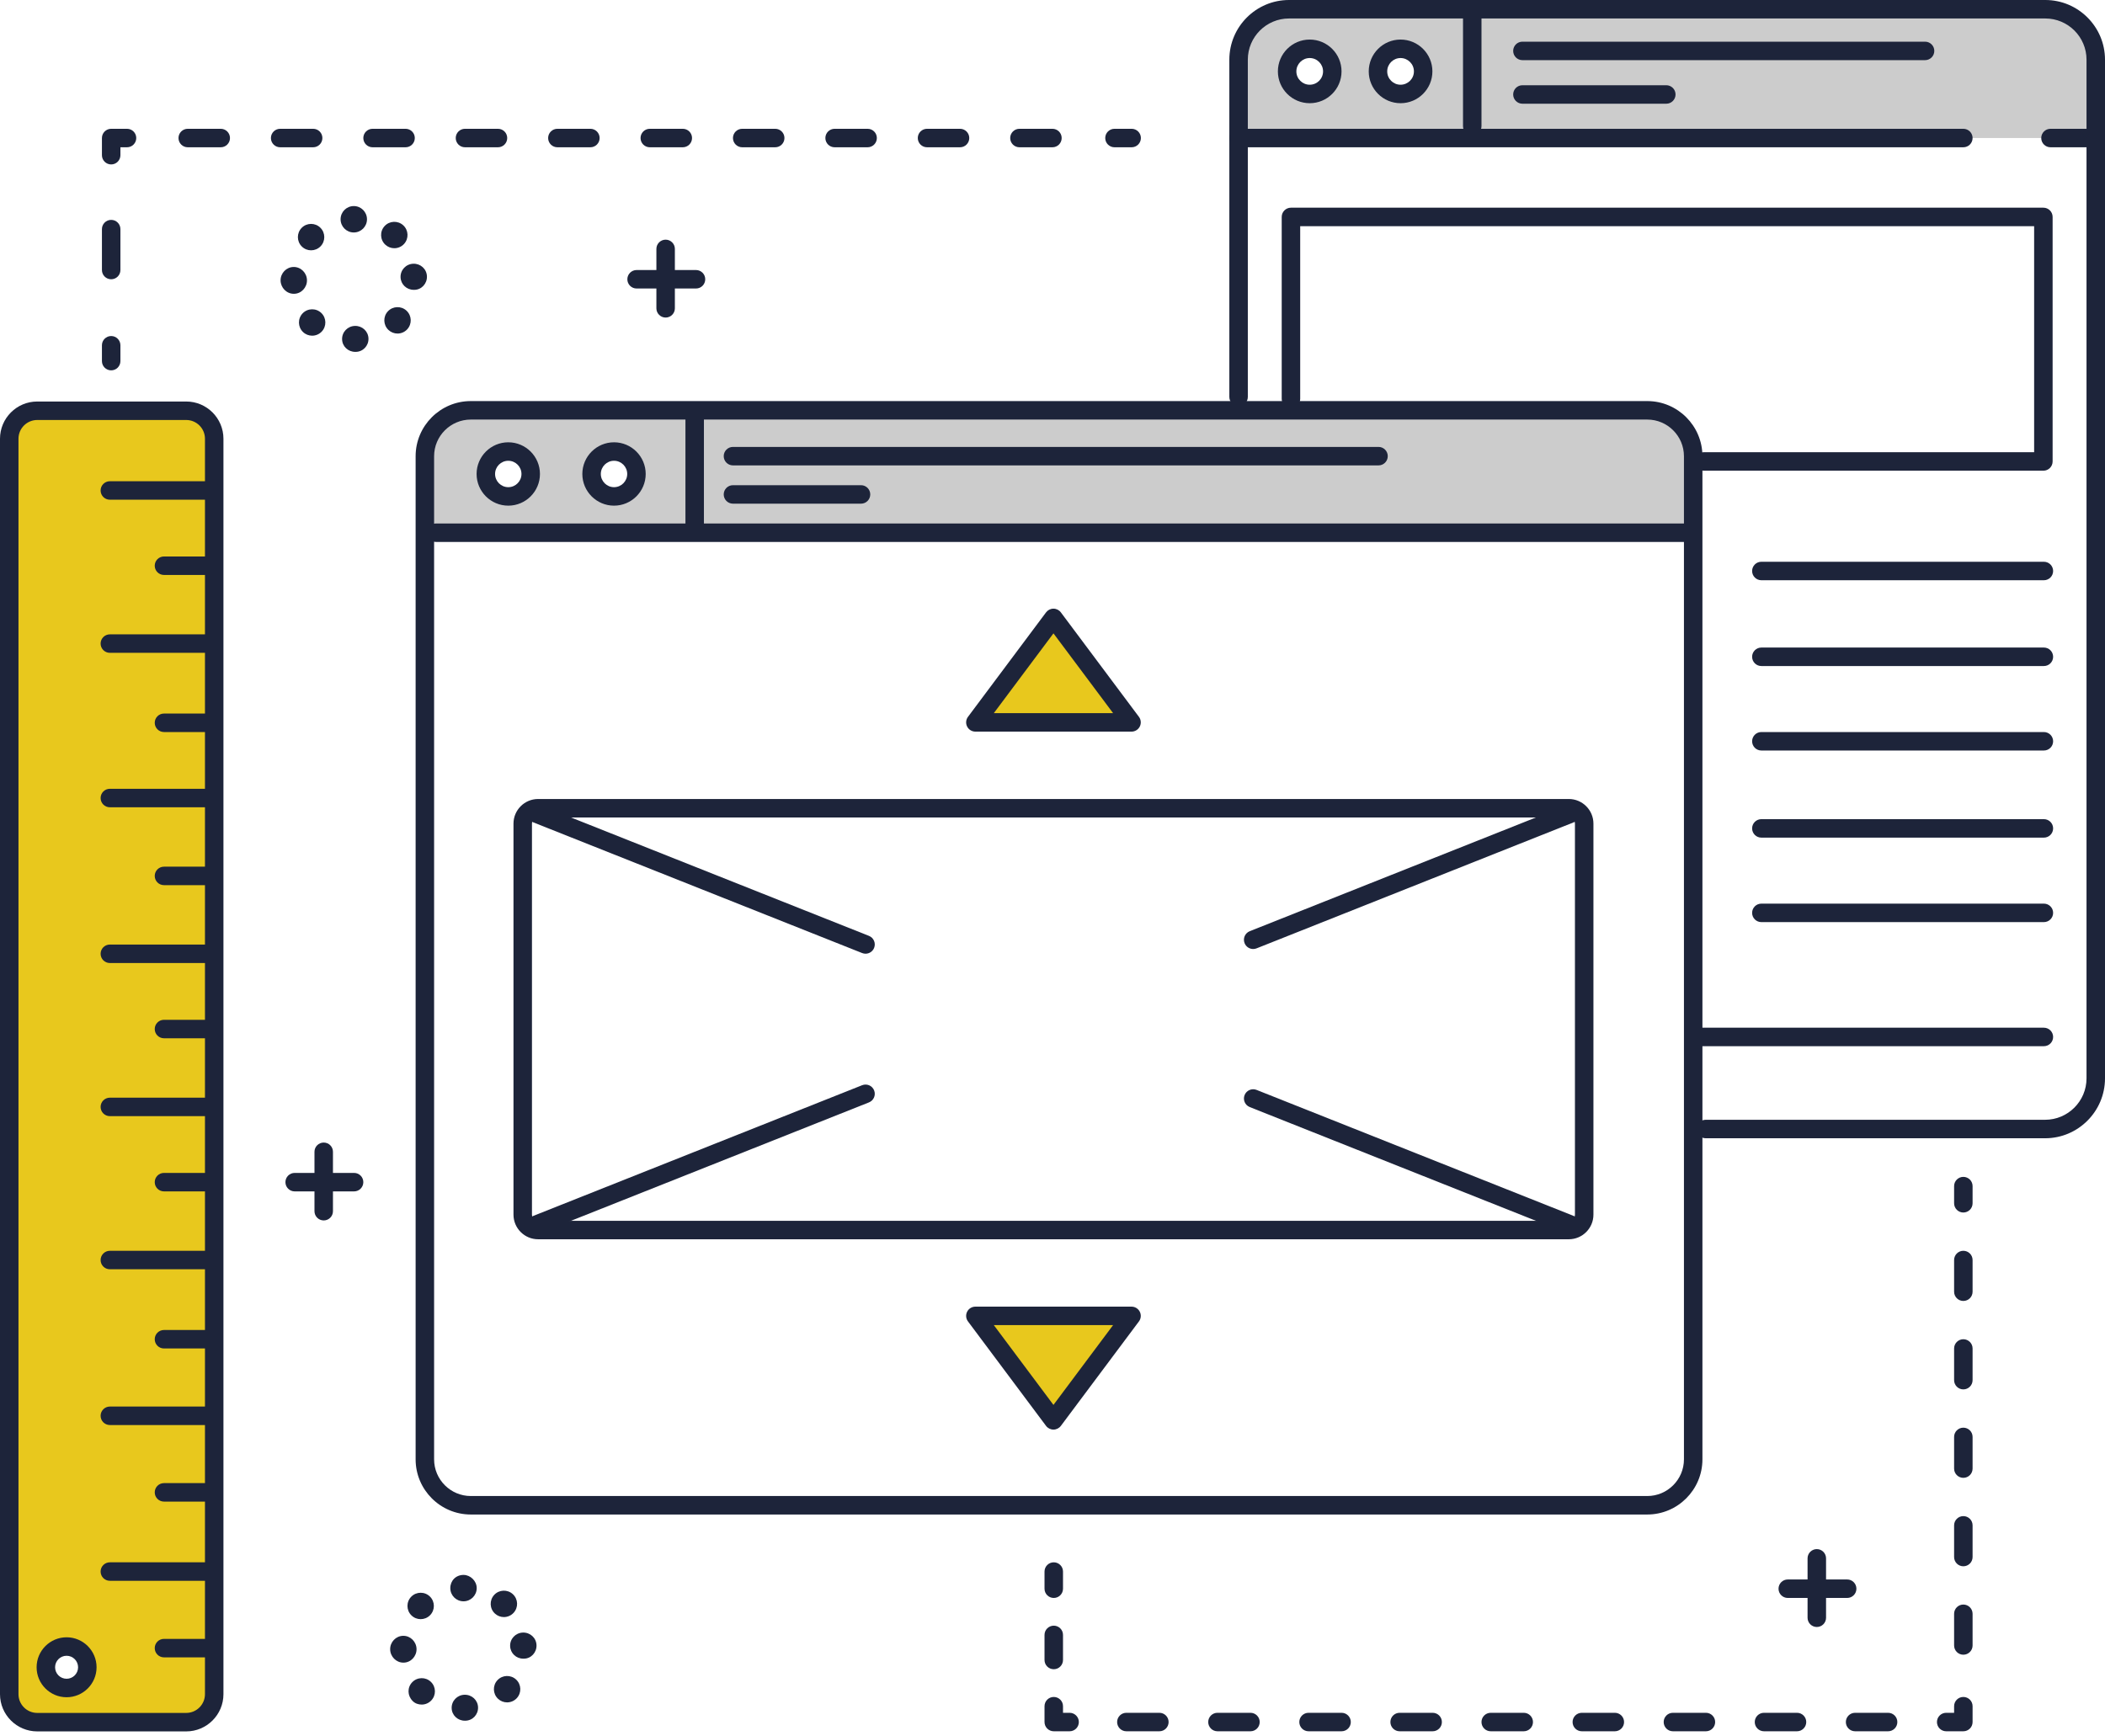 <svg width="200" height="165" viewBox="0 0 200 165" fill="none" xmlns="http://www.w3.org/2000/svg">
<path d="M6.327 160.399C5.238 160.399 4.356 159.517 4.356 158.429C4.356 157.34 5.238 156.458 6.327 156.458C7.414 156.458 8.297 157.34 8.297 158.429C8.297 159.517 7.414 160.399 6.327 160.399ZM17.687 39.08H3.563C2.095 39.08 0.904 40.271 0.904 41.74V160.974C0.904 162.442 2.095 163.633 3.563 163.633H17.687C19.156 163.633 20.346 162.442 20.346 160.974V41.74C20.346 40.271 19.156 39.08 17.687 39.08Z" fill="#E8C81D"/>
<path d="M92.672 68.643H107.509L100.091 58.715L92.672 68.643Z" fill="#E8C81D"/>
<path d="M100.091 134.966L107.509 125.039H92.672L100.091 134.966Z" fill="#E8C81D"/>
<path d="M58.339 47.17C57.161 47.17 56.207 46.216 56.207 45.038C56.207 43.86 57.161 42.906 58.339 42.906C59.517 42.906 60.471 43.86 60.471 45.038C60.471 46.216 59.517 47.17 58.339 47.17ZM48.292 47.17C47.114 47.17 46.16 46.216 46.16 45.038C46.16 43.86 47.114 42.906 48.292 42.906C49.47 42.906 50.424 43.86 50.424 45.038C50.424 46.216 49.47 47.17 48.292 47.17ZM156.615 38.955H44.626C42.274 38.955 40.415 40.897 40.415 43.248V50.62H160.828V43.248C160.828 40.897 158.967 38.955 156.615 38.955Z" fill="#CCCCCC"/>
<path d="M133.07 8.929C131.885 8.929 130.924 7.969 130.924 6.783C130.924 5.598 131.885 4.637 133.07 4.637C134.256 4.637 135.216 5.598 135.216 6.783C135.216 7.969 134.256 8.929 133.07 8.929ZM124.438 8.929C123.253 8.929 122.292 7.969 122.292 6.783C122.292 5.598 123.253 4.637 124.438 4.637C125.623 4.637 126.584 5.598 126.584 6.783C126.584 7.969 125.623 8.929 124.438 8.929ZM194.833 0.824H121.931C119.583 0.824 117.68 2.781 117.68 5.128V13.116H199.084V5.128C199.084 2.781 197.181 0.824 194.833 0.824Z" fill="#CCCCCC"/>
<path d="M44.731 39.868C42.809 39.868 41.245 41.431 41.245 43.352V138.671C41.245 140.592 42.809 142.157 44.731 142.157H156.51C158.431 142.157 159.995 140.592 159.995 138.671V43.352C159.995 41.431 158.431 39.868 156.51 39.868H44.731ZM156.51 143.913H44.731C41.841 143.913 39.489 141.561 39.489 138.671V43.352C39.489 40.463 41.841 38.112 44.731 38.112H156.51C159.399 38.112 161.751 40.463 161.751 43.352V138.671C161.751 141.561 159.399 143.913 156.51 143.913Z" fill="#1D243A"/>
<path d="M51.128 77.679C50.806 77.679 50.543 77.941 50.543 78.263V115.419C50.543 115.741 50.806 116.003 51.128 116.003H149.054C149.376 116.003 149.638 115.741 149.638 115.419V78.263C149.638 77.941 149.376 77.679 149.054 77.679H51.128ZM149.054 117.759H51.128C49.837 117.759 48.787 116.709 48.787 115.419V78.263C48.787 76.973 49.837 75.923 51.128 75.923H149.054C150.345 75.923 151.395 76.973 151.395 78.263V115.419C151.395 116.709 150.345 117.759 149.054 117.759Z" fill="#1D243A"/>
<path d="M160.201 51.498H41.418C40.934 51.498 40.54 51.105 40.54 50.62C40.54 50.135 40.934 49.742 41.418 49.742H160.201C160.686 49.742 161.079 50.135 161.079 50.62C161.079 51.105 160.686 51.498 160.201 51.498Z" fill="#1D243A"/>
<path d="M66.003 51.247C65.519 51.247 65.125 50.855 65.125 50.369V39.708C65.125 39.222 65.519 38.83 66.003 38.83C66.488 38.83 66.881 39.222 66.881 39.708V50.369C66.881 50.855 66.488 51.247 66.003 51.247Z" fill="#1D243A"/>
<path d="M130.976 44.223H69.64C69.156 44.223 68.762 43.83 68.762 43.345C68.762 42.859 69.156 42.467 69.64 42.467H130.976C131.461 42.467 131.854 42.859 131.854 43.345C131.854 43.83 131.461 44.223 130.976 44.223Z" fill="#1D243A"/>
<path d="M81.807 47.86H69.64C69.156 47.86 68.762 47.468 68.762 46.982C68.762 46.497 69.156 46.104 69.64 46.104H81.807C82.292 46.104 82.685 46.497 82.685 46.982C82.685 47.468 82.292 47.86 81.807 47.86Z" fill="#1D243A"/>
<path d="M94.425 67.765H105.757L100.091 60.183L94.425 67.765ZM107.509 69.521H92.673C92.341 69.521 92.036 69.333 91.888 69.036C91.739 68.74 91.77 68.383 91.969 68.117L99.387 58.191C99.553 57.969 99.814 57.837 100.091 57.837C100.368 57.837 100.629 57.969 100.795 58.191L108.213 68.117C108.412 68.383 108.443 68.74 108.294 69.036C108.145 69.333 107.841 69.521 107.509 69.521Z" fill="#1D243A"/>
<path d="M94.425 125.917L100.091 133.499L105.757 125.917H94.425ZM100.091 135.844C99.814 135.844 99.553 135.713 99.387 135.492L91.969 125.564C91.77 125.299 91.739 124.942 91.888 124.645C92.036 124.349 92.341 124.161 92.673 124.161H107.509C107.841 124.161 108.145 124.349 108.294 124.645C108.443 124.942 108.412 125.299 108.213 125.564L100.795 135.492C100.629 135.713 100.368 135.844 100.091 135.844Z" fill="#1D243A"/>
<path d="M149.187 117.232C149.079 117.232 148.97 117.212 148.863 117.169L118.743 105.198C118.292 105.019 118.071 104.509 118.251 104.058C118.43 103.608 118.941 103.387 119.391 103.567L149.512 115.538C149.962 115.717 150.183 116.227 150.004 116.678C149.867 117.021 149.536 117.232 149.187 117.232Z" fill="#1D243A"/>
<path d="M82.237 90.624C82.129 90.624 82.019 90.603 81.912 90.561L50.67 78.144C50.22 77.965 49.999 77.455 50.178 77.004C50.358 76.554 50.868 76.333 51.319 76.513L82.561 88.929C83.012 89.108 83.232 89.619 83.052 90.07C82.916 90.414 82.586 90.624 82.237 90.624Z" fill="#1D243A"/>
<path d="M50.995 117.232C50.645 117.232 50.315 117.021 50.178 116.678C49.999 116.227 50.22 115.717 50.67 115.538L81.912 103.121C82.364 102.942 82.874 103.161 83.052 103.612C83.232 104.063 83.012 104.574 82.561 104.753L51.319 117.169C51.212 117.212 51.103 117.232 50.995 117.232Z" fill="#1D243A"/>
<path d="M119.067 90.178C118.717 90.178 118.388 89.968 118.251 89.624C118.071 89.174 118.292 88.663 118.743 88.484L148.863 76.513C149.314 76.333 149.824 76.554 150.004 77.004C150.183 77.455 149.962 77.965 149.512 78.144L119.391 90.115C119.284 90.158 119.175 90.178 119.067 90.178Z" fill="#1D243A"/>
<path d="M48.292 43.784C47.601 43.784 47.038 44.347 47.038 45.038C47.038 45.729 47.601 46.293 48.292 46.293C48.983 46.293 49.546 45.729 49.546 45.038C49.546 44.347 48.983 43.784 48.292 43.784ZM48.292 48.049C46.632 48.049 45.282 46.698 45.282 45.038C45.282 43.379 46.632 42.028 48.292 42.028C49.951 42.028 51.302 43.379 51.302 45.038C51.302 46.698 49.951 48.049 48.292 48.049Z" fill="#1D243A"/>
<path d="M58.339 43.784C57.648 43.784 57.085 44.347 57.085 45.038C57.085 45.729 57.648 46.293 58.339 46.293C59.03 46.293 59.593 45.729 59.593 45.038C59.593 44.347 59.03 43.784 58.339 43.784ZM58.339 48.049C56.679 48.049 55.329 46.698 55.329 45.038C55.329 43.379 56.679 42.028 58.339 42.028C59.998 42.028 61.349 43.379 61.349 45.038C61.349 46.698 59.998 48.049 58.339 48.049Z" fill="#1D243A"/>
<path d="M194.308 108.161H162.056C161.571 108.161 161.178 107.767 161.178 107.283C161.178 106.798 161.571 106.405 162.056 106.405H194.308C196.478 106.405 198.244 104.639 198.244 102.469V5.669C198.244 3.511 196.488 1.756 194.329 1.756H122.471C120.313 1.756 118.558 3.511 118.558 5.669V37.719C118.558 38.205 118.164 38.597 117.68 38.597C117.195 38.597 116.802 38.205 116.802 37.719V5.669C116.802 2.544 119.344 1.33196e-05 122.471 1.33196e-05H194.329C197.456 1.33196e-05 200 2.544 200 5.669V102.469C200 105.607 197.446 108.161 194.308 108.161Z" fill="#1D243A"/>
<path d="M186.541 13.994H117.68C117.196 13.994 116.802 13.601 116.802 13.116C116.802 12.631 117.196 12.238 117.68 12.238H186.541C187.027 12.238 187.419 12.631 187.419 13.116C187.419 13.601 187.027 13.994 186.541 13.994Z" fill="#1D243A"/>
<path d="M139.881 12.866C139.397 12.866 139.003 12.473 139.003 11.988V1.451C139.003 0.966 139.397 0.573 139.881 0.573C140.367 0.573 140.759 0.966 140.759 1.451V11.988C140.759 12.473 140.367 12.866 139.881 12.866Z" fill="#1D243A"/>
<path d="M124.438 5.515C123.74 5.515 123.17 6.085 123.17 6.783C123.17 7.483 123.74 8.051 124.438 8.051C125.138 8.051 125.706 7.483 125.706 6.783C125.706 6.085 125.138 5.515 124.438 5.515ZM124.438 9.807C122.771 9.807 121.414 8.451 121.414 6.783C121.414 5.116 122.771 3.759 124.438 3.759C126.106 3.759 127.462 5.116 127.462 6.783C127.462 8.451 126.106 9.807 124.438 9.807Z" fill="#1D243A"/>
<path d="M133.07 5.515C132.371 5.515 131.802 6.085 131.802 6.783C131.802 7.483 132.371 8.051 133.07 8.051C133.769 8.051 134.339 7.483 134.339 6.783C134.339 6.085 133.769 5.515 133.07 5.515ZM133.07 9.807C131.402 9.807 130.046 8.451 130.046 6.783C130.046 5.116 131.402 3.759 133.07 3.759C134.737 3.759 136.095 5.116 136.095 6.783C136.095 8.451 134.737 9.807 133.07 9.807Z" fill="#1D243A"/>
<path d="M182.904 5.716H144.648C144.163 5.716 143.77 5.323 143.77 4.838C143.77 4.352 144.163 3.96 144.648 3.96H182.904C183.389 3.96 183.782 4.352 183.782 4.838C183.782 5.323 183.389 5.716 182.904 5.716Z" fill="#1D243A"/>
<path d="M158.319 9.855H144.648C144.163 9.855 143.77 9.462 143.77 8.977C143.77 8.492 144.163 8.099 144.648 8.099H158.319C158.805 8.099 159.197 8.492 159.197 8.977C159.197 9.462 158.805 9.855 158.319 9.855Z" fill="#1D243A"/>
<path d="M199.084 13.994H194.82C194.336 13.994 193.942 13.601 193.942 13.116C193.942 12.631 194.336 12.238 194.82 12.238H199.084C199.57 12.238 199.962 12.631 199.962 13.116C199.962 13.601 199.57 13.994 199.084 13.994Z" fill="#1D243A"/>
<path d="M194.145 44.727H161.868C161.383 44.727 160.99 44.335 160.99 43.849C160.99 43.365 161.383 42.971 161.868 42.971H193.267V21.491H123.534V37.908C123.534 38.393 123.141 38.786 122.656 38.786C122.172 38.786 121.778 38.393 121.778 37.908V20.613C121.778 20.128 122.172 19.735 122.656 19.735H194.145C194.63 19.735 195.023 20.128 195.023 20.613V43.849C195.023 44.335 194.63 44.727 194.145 44.727Z" fill="#1D243A"/>
<path d="M194.193 55.136H167.35C166.866 55.136 166.472 54.743 166.472 54.258C166.472 53.772 166.866 53.38 167.35 53.38H194.193C194.678 53.38 195.071 53.772 195.071 54.258C195.071 54.743 194.678 55.136 194.193 55.136Z" fill="#1D243A"/>
<path d="M194.193 63.288H167.35C166.866 63.288 166.472 62.896 166.472 62.41C166.472 61.925 166.866 61.532 167.35 61.532H194.193C194.678 61.532 195.071 61.925 195.071 62.41C195.071 62.896 194.678 63.288 194.193 63.288Z" fill="#1D243A"/>
<path d="M194.193 71.316H167.35C166.866 71.316 166.472 70.923 166.472 70.438C166.472 69.953 166.866 69.56 167.35 69.56H194.193C194.678 69.56 195.071 69.953 195.071 70.438C195.071 70.923 194.678 71.316 194.193 71.316Z" fill="#1D243A"/>
<path d="M194.193 79.594H167.35C166.866 79.594 166.472 79.202 166.472 78.716C166.472 78.231 166.866 77.838 167.35 77.838H194.193C194.678 77.838 195.071 78.231 195.071 78.716C195.071 79.202 194.678 79.594 194.193 79.594Z" fill="#1D243A"/>
<path d="M194.193 87.622H167.35C166.866 87.622 166.472 87.229 166.472 86.744C166.472 86.258 166.866 85.866 167.35 85.866H194.193C194.678 85.866 195.071 86.258 195.071 86.744C195.071 87.229 194.678 87.622 194.193 87.622Z" fill="#1D243A"/>
<path d="M194.193 99.412H161.706C161.222 99.412 160.828 99.02 160.828 98.534C160.828 98.049 161.222 97.656 161.706 97.656H194.193C194.678 97.656 195.071 98.049 195.071 98.534C195.071 99.02 194.678 99.412 194.193 99.412Z" fill="#1D243A"/>
<path d="M3.537 39.909C2.555 39.909 1.756 40.708 1.756 41.691V160.986C1.756 161.968 2.555 162.767 3.537 162.767H17.693C18.675 162.767 19.474 161.968 19.474 160.986V41.691C19.474 40.708 18.675 39.909 17.693 39.909H3.537ZM17.693 164.523H3.537C1.587 164.523 0 162.936 0 160.986V41.691C0 39.74 1.587 38.153 3.537 38.153H17.693C19.644 38.153 21.23 39.74 21.23 41.691V160.986C21.23 162.936 19.644 164.523 17.693 164.523Z" fill="#1D243A"/>
<path d="M19.97 47.484H10.437C9.953 47.484 9.559 47.092 9.559 46.606C9.559 46.121 9.953 45.728 10.437 45.728H19.97C20.455 45.728 20.848 46.121 20.848 46.606C20.848 47.092 20.455 47.484 19.97 47.484Z" fill="#1D243A"/>
<path d="M19.97 54.634H15.58C15.095 54.634 14.702 54.241 14.702 53.756C14.702 53.27 15.095 52.878 15.58 52.878H19.97C20.455 52.878 20.848 53.27 20.848 53.756C20.848 54.241 20.455 54.634 19.97 54.634Z" fill="#1D243A"/>
<path d="M19.97 62.034H10.437C9.953 62.034 9.559 61.642 9.559 61.156C9.559 60.671 9.953 60.278 10.437 60.278H19.97C20.455 60.278 20.848 60.671 20.848 61.156C20.848 61.642 20.455 62.034 19.97 62.034Z" fill="#1D243A"/>
<path d="M19.97 69.56H15.58C15.095 69.56 14.702 69.167 14.702 68.682C14.702 68.196 15.095 67.804 15.58 67.804H19.97C20.455 67.804 20.848 68.196 20.848 68.682C20.848 69.167 20.455 69.56 19.97 69.56Z" fill="#1D243A"/>
<path d="M19.97 76.71H10.437C9.953 76.71 9.559 76.317 9.559 75.832C9.559 75.346 9.953 74.953 10.437 74.953H19.97C20.455 74.953 20.848 75.346 20.848 75.832C20.848 76.317 20.455 76.71 19.97 76.71Z" fill="#1D243A"/>
<path d="M19.97 84.11H15.58C15.095 84.11 14.702 83.717 14.702 83.232C14.702 82.746 15.095 82.354 15.58 82.354H19.97C20.455 82.354 20.848 82.746 20.848 83.232C20.848 83.717 20.455 84.11 19.97 84.11Z" fill="#1D243A"/>
<path d="M19.97 91.51H10.437C9.953 91.51 9.559 91.118 9.559 90.632C9.559 90.147 9.953 89.754 10.437 89.754H19.97C20.455 89.754 20.848 90.147 20.848 90.632C20.848 91.118 20.455 91.51 19.97 91.51Z" fill="#1D243A"/>
<path d="M19.97 98.66H15.58C15.095 98.66 14.702 98.267 14.702 97.782C14.702 97.296 15.095 96.904 15.58 96.904H19.97C20.455 96.904 20.848 97.296 20.848 97.782C20.848 98.267 20.455 98.66 19.97 98.66Z" fill="#1D243A"/>
<path d="M19.97 106.06H10.437C9.953 106.06 9.559 105.667 9.559 105.182C9.559 104.697 9.953 104.304 10.437 104.304H19.97C20.455 104.304 20.848 104.697 20.848 105.182C20.848 105.667 20.455 106.06 19.97 106.06Z" fill="#1D243A"/>
<path d="M19.97 113.21H15.58C15.095 113.21 14.702 112.817 14.702 112.332C14.702 111.846 15.095 111.454 15.58 111.454H19.97C20.455 111.454 20.848 111.846 20.848 112.332C20.848 112.817 20.455 113.21 19.97 113.21Z" fill="#1D243A"/>
<path d="M19.97 120.61H10.437C9.953 120.61 9.559 120.218 9.559 119.732C9.559 119.247 9.953 118.854 10.437 118.854H19.97C20.455 118.854 20.848 119.247 20.848 119.732C20.848 120.218 20.455 120.61 19.97 120.61Z" fill="#1D243A"/>
<path d="M19.97 128.136H15.58C15.095 128.136 14.702 127.743 14.702 127.258C14.702 126.773 15.095 126.38 15.58 126.38H19.97C20.455 126.38 20.848 126.773 20.848 127.258C20.848 127.743 20.455 128.136 19.97 128.136Z" fill="#1D243A"/>
<path d="M19.97 135.411H10.437C9.953 135.411 9.559 135.018 9.559 134.533C9.559 134.047 9.953 133.655 10.437 133.655H19.97C20.455 133.655 20.848 134.047 20.848 134.533C20.848 135.018 20.455 135.411 19.97 135.411Z" fill="#1D243A"/>
<path d="M19.97 142.686H15.58C15.095 142.686 14.702 142.293 14.702 141.808C14.702 141.322 15.095 140.93 15.58 140.93H19.97C20.455 140.93 20.848 141.322 20.848 141.808C20.848 142.293 20.455 142.686 19.97 142.686Z" fill="#1D243A"/>
<path d="M19.97 150.212H10.437C9.953 150.212 9.559 149.819 9.559 149.334C9.559 148.848 9.953 148.456 10.437 148.456H19.97C20.455 148.456 20.848 148.848 20.848 149.334C20.848 149.819 20.455 150.212 19.97 150.212Z" fill="#1D243A"/>
<path d="M19.97 157.487H15.58C15.095 157.487 14.702 157.094 14.702 156.609C14.702 156.123 15.095 155.731 15.58 155.731H19.97C20.455 155.731 20.848 156.123 20.848 156.609C20.848 157.094 20.455 157.487 19.97 157.487Z" fill="#1D243A"/>
<path d="M6.327 157.336C5.723 157.336 5.234 157.827 5.234 158.429C5.234 159.031 5.723 159.521 6.327 159.521C6.929 159.521 7.419 159.031 7.419 158.429C7.419 157.827 6.929 157.336 6.327 157.336ZM6.327 161.277C4.755 161.277 3.478 159.999 3.478 158.429C3.478 156.858 4.755 155.58 6.327 155.58C7.897 155.58 9.175 156.858 9.175 158.429C9.175 159.999 7.897 161.277 6.327 161.277Z" fill="#1D243A"/>
<path d="M10.563 35.192C10.078 35.192 9.685 34.799 9.685 34.314V32.809C9.685 32.323 10.078 31.931 10.563 31.931C11.048 31.931 11.441 32.323 11.441 32.809V34.314C11.441 34.799 11.048 35.192 10.563 35.192Z" fill="#1D243A"/>
<path d="M10.563 26.537C10.078 26.537 9.685 26.145 9.685 25.659V21.771C9.685 21.286 10.078 20.893 10.563 20.893C11.048 20.893 11.441 21.286 11.441 21.771V25.659C11.441 26.145 11.048 26.537 10.563 26.537Z" fill="#1D243A"/>
<path d="M10.563 15.625C10.078 15.625 9.685 15.232 9.685 14.747V13.116C9.685 12.631 10.078 12.238 10.563 12.238H12.068C12.553 12.238 12.946 12.631 12.946 13.116C12.946 13.602 12.553 13.994 12.068 13.994H11.441V14.747C11.441 15.232 11.048 15.625 10.563 15.625Z" fill="#1D243A"/>
<path d="M20.973 13.994H17.837C17.353 13.994 16.959 13.601 16.959 13.116C16.959 12.631 17.353 12.238 17.837 12.238H20.973C21.459 12.238 21.851 12.631 21.851 13.116C21.851 13.601 21.459 13.994 20.973 13.994ZM29.753 13.994H26.618C26.134 13.994 25.74 13.601 25.74 13.116C25.74 12.631 26.134 12.238 26.618 12.238H29.753C30.239 12.238 30.631 12.631 30.631 13.116C30.631 13.601 30.239 13.994 29.753 13.994ZM38.533 13.994H35.398C34.914 13.994 34.52 13.601 34.52 13.116C34.52 12.631 34.914 12.238 35.398 12.238H38.533C39.019 12.238 39.411 12.631 39.411 13.116C39.411 13.601 39.019 13.994 38.533 13.994ZM47.314 13.994H44.178C43.694 13.994 43.3 13.601 43.3 13.116C43.3 12.631 43.694 12.238 44.178 12.238H47.314C47.799 12.238 48.192 12.631 48.192 13.116C48.192 13.601 47.799 13.994 47.314 13.994ZM56.094 13.994H52.958C52.474 13.994 52.08 13.601 52.08 13.116C52.08 12.631 52.474 12.238 52.958 12.238H56.094C56.579 12.238 56.972 12.631 56.972 13.116C56.972 13.601 56.579 13.994 56.094 13.994ZM64.874 13.994H61.738C61.254 13.994 60.86 13.601 60.86 13.116C60.86 12.631 61.254 12.238 61.738 12.238H64.874C65.359 12.238 65.752 12.631 65.752 13.116C65.752 13.601 65.359 13.994 64.874 13.994ZM73.654 13.994H70.518C70.034 13.994 69.64 13.601 69.64 13.116C69.64 12.631 70.034 12.238 70.518 12.238H73.654C74.139 12.238 74.532 12.631 74.532 13.116C74.532 13.601 74.139 13.994 73.654 13.994ZM82.434 13.994H79.298C78.814 13.994 78.42 13.601 78.42 13.116C78.42 12.631 78.814 12.238 79.298 12.238H82.434C82.919 12.238 83.312 12.631 83.312 13.116C83.312 13.601 82.919 13.994 82.434 13.994ZM91.214 13.994H88.079C87.594 13.994 87.201 13.601 87.201 13.116C87.201 12.631 87.594 12.238 88.079 12.238H91.214C91.7 12.238 92.092 12.631 92.092 13.116C92.092 13.601 91.7 13.994 91.214 13.994ZM99.994 13.994H96.859C96.374 13.994 95.981 13.601 95.981 13.116C95.981 12.631 96.374 12.238 96.859 12.238H99.994C100.48 12.238 100.872 12.631 100.872 13.116C100.872 13.601 100.48 13.994 99.994 13.994Z" fill="#1D243A"/>
<path d="M107.52 13.994H105.889C105.405 13.994 105.011 13.601 105.011 13.116C105.011 12.631 105.405 12.238 105.889 12.238H107.52C108.005 12.238 108.398 12.631 108.398 13.116C108.398 13.601 108.005 13.994 107.52 13.994Z" fill="#1D243A"/>
<path d="M186.541 115.217C186.057 115.217 185.663 114.824 185.663 114.339V112.708C185.663 112.223 186.057 111.83 186.541 111.83C187.027 111.83 187.419 112.223 187.419 112.708V114.339C187.419 114.824 187.027 115.217 186.541 115.217Z" fill="#1D243A"/>
<path d="M186.541 123.62C186.057 123.62 185.663 123.228 185.663 122.742V119.732C185.663 119.247 186.057 118.854 186.541 118.854C187.027 118.854 187.419 119.247 187.419 119.732V122.742C187.419 123.228 187.027 123.62 186.541 123.62ZM186.541 132.024C186.057 132.024 185.663 131.632 185.663 131.146V128.136C185.663 127.651 186.057 127.258 186.541 127.258C187.027 127.258 187.419 127.651 187.419 128.136V131.146C187.419 131.632 187.027 132.024 186.541 132.024ZM186.541 140.428C186.057 140.428 185.663 140.036 185.663 139.55V136.54C185.663 136.054 186.057 135.662 186.541 135.662C187.027 135.662 187.419 136.054 187.419 136.54V139.55C187.419 140.036 187.027 140.428 186.541 140.428ZM186.541 148.832C186.057 148.832 185.663 148.439 185.663 147.954V144.944C185.663 144.458 186.057 144.066 186.541 144.066C187.027 144.066 187.419 144.458 187.419 144.944V147.954C187.419 148.439 187.027 148.832 186.541 148.832ZM186.541 157.236C186.057 157.236 185.663 156.843 185.663 156.358V153.347C185.663 152.862 186.057 152.469 186.541 152.469C187.027 152.469 187.419 152.862 187.419 153.347V156.358C187.419 156.843 187.027 157.236 186.541 157.236Z" fill="#1D243A"/>
<path d="M186.541 164.511H184.911C184.427 164.511 184.033 164.118 184.033 163.633C184.033 163.147 184.427 162.755 184.911 162.755H185.663V162.128C185.663 161.642 186.057 161.25 186.541 161.25C187.027 161.25 187.419 161.642 187.419 162.128V163.633C187.419 164.118 187.027 164.511 186.541 164.511Z" fill="#1D243A"/>
<path d="M110.154 164.511H107.018C106.534 164.511 106.14 164.118 106.14 163.633C106.14 163.147 106.534 162.755 107.018 162.755H110.154C110.64 162.755 111.032 163.147 111.032 163.633C111.032 164.118 110.64 164.511 110.154 164.511ZM118.809 164.511H115.673C115.189 164.511 114.795 164.118 114.795 163.633C114.795 163.147 115.189 162.755 115.673 162.755H118.809C119.294 162.755 119.687 163.147 119.687 163.633C119.687 164.118 119.294 164.511 118.809 164.511ZM127.464 164.511H124.328C123.844 164.511 123.45 164.118 123.45 163.633C123.45 163.147 123.844 162.755 124.328 162.755H127.464C127.949 162.755 128.342 163.147 128.342 163.633C128.342 164.118 127.949 164.511 127.464 164.511ZM136.118 164.511H132.982C132.498 164.511 132.104 164.118 132.104 163.633C132.104 163.147 132.498 162.755 132.982 162.755H136.118C136.604 162.755 136.996 163.147 136.996 163.633C136.996 164.118 136.604 164.511 136.118 164.511ZM144.773 164.511H141.637C141.153 164.511 140.759 164.118 140.759 163.633C140.759 163.147 141.153 162.755 141.637 162.755H144.773C145.258 162.755 145.651 163.147 145.651 163.633C145.651 164.118 145.258 164.511 144.773 164.511ZM153.428 164.511H150.292C149.808 164.511 149.414 164.118 149.414 163.633C149.414 163.147 149.808 162.755 150.292 162.755H153.428C153.913 162.755 154.306 163.147 154.306 163.633C154.306 164.118 153.913 164.511 153.428 164.511ZM162.082 164.511H158.947C158.462 164.511 158.069 164.118 158.069 163.633C158.069 163.147 158.462 162.755 158.947 162.755H162.082C162.568 162.755 162.96 163.147 162.96 163.633C162.96 164.118 162.568 164.511 162.082 164.511ZM170.737 164.511H167.601C167.117 164.511 166.723 164.118 166.723 163.633C166.723 163.147 167.117 162.755 167.601 162.755H170.737C171.222 162.755 171.615 163.147 171.615 163.633C171.615 164.118 171.222 164.511 170.737 164.511ZM179.392 164.511H176.256C175.772 164.511 175.378 164.118 175.378 163.633C175.378 163.147 175.772 162.755 176.256 162.755H179.392C179.877 162.755 180.27 163.147 180.27 163.633C180.27 164.118 179.877 164.511 179.392 164.511Z" fill="#1D243A"/>
<path d="M101.625 164.511H100.12C99.636 164.511 99.242 164.118 99.242 163.633V162.128C99.242 161.642 99.636 161.25 100.12 161.25C100.605 161.25 100.998 161.642 100.998 162.128V162.755H101.625C102.11 162.755 102.503 163.147 102.503 163.633C102.503 164.118 102.11 164.511 101.625 164.511Z" fill="#1D243A"/>
<path d="M100.12 158.615C99.636 158.615 99.242 158.223 99.242 157.737V155.354C99.242 154.869 99.636 154.476 100.12 154.476C100.605 154.476 100.998 154.869 100.998 155.354V157.737C100.998 158.223 100.605 158.615 100.12 158.615Z" fill="#1D243A"/>
<path d="M100.12 151.842C99.636 151.842 99.242 151.45 99.242 150.964V149.334C99.242 148.848 99.636 148.456 100.12 148.456C100.605 148.456 100.998 148.848 100.998 149.334V150.964C100.998 151.45 100.605 151.842 100.12 151.842Z" fill="#1D243A"/>
<path d="M30.757 115.969C30.273 115.969 29.879 115.577 29.879 115.091V109.447C29.879 108.961 30.273 108.569 30.757 108.569C31.242 108.569 31.635 108.961 31.635 109.447V115.091C31.635 115.577 31.242 115.969 30.757 115.969Z" fill="#1D243A"/>
<path d="M33.642 113.21H27.997C27.513 113.21 27.119 112.817 27.119 112.332C27.119 111.846 27.513 111.454 27.997 111.454H33.642C34.127 111.454 34.52 111.846 34.52 112.332C34.52 112.817 34.127 113.21 33.642 113.21Z" fill="#1D243A"/>
<path d="M63.243 30.175C62.759 30.175 62.365 29.782 62.365 29.297V23.652C62.365 23.167 62.759 22.774 63.243 22.774C63.729 22.774 64.121 23.167 64.121 23.652V29.297C64.121 29.782 63.729 30.175 63.243 30.175Z" fill="#1D243A"/>
<path d="M66.128 27.415H60.484C60 27.415 59.606 27.023 59.606 26.537C59.606 26.052 60 25.659 60.484 25.659H66.128C66.614 25.659 67.006 26.052 67.006 26.537C67.006 27.023 66.614 27.415 66.128 27.415Z" fill="#1D243A"/>
<path d="M172.618 154.602C172.134 154.602 171.74 154.209 171.74 153.724V148.079C171.74 147.594 172.134 147.201 172.618 147.201C173.104 147.201 173.497 147.594 173.497 148.079V153.724C173.497 154.209 173.104 154.602 172.618 154.602Z" fill="#1D243A"/>
<path d="M175.503 151.842H169.859C169.375 151.842 168.981 151.45 168.981 150.964C168.981 150.479 169.375 150.086 169.859 150.086H175.503C175.989 150.086 176.381 150.479 176.381 150.964C176.381 151.45 175.989 151.842 175.503 151.842Z" fill="#1D243A"/>
<path d="M42.784 150.907C42.784 150.214 43.3 149.652 44.052 149.652V149.654C44.679 149.654 45.293 150.214 45.293 150.907C45.293 151.6 44.731 152.161 44.039 152.161C43.345 152.161 42.784 151.6 42.784 150.907ZM47.028 153.329C46.517 152.861 46.483 152.068 46.951 151.556C47.419 151.046 48.212 151.012 48.723 151.48C49.234 151.948 49.268 152.74 48.8 153.251C48.553 153.522 48.214 153.659 47.876 153.659C47.572 153.659 47.268 153.549 47.028 153.329ZM39.087 153.494C38.594 153.008 38.589 152.214 39.075 151.721C39.562 151.228 40.356 151.223 40.849 151.709C41.342 152.196 41.347 152.991 40.86 153.484C40.614 153.733 40.291 153.857 39.967 153.857C39.648 153.857 39.33 153.736 39.087 153.494ZM48.469 156.422C48.442 155.729 48.983 155.157 49.675 155.132C50.368 155.107 50.95 155.633 50.975 156.325C51.001 157.018 50.461 157.612 49.768 157.612C49.752 157.612 49.737 157.612 49.721 157.612C49.05 157.612 48.494 157.1 48.469 156.422ZM37.07 156.723C37.061 156.03 37.615 155.448 38.308 155.44C39 155.431 39.568 156.007 39.577 156.699C39.586 157.391 39.031 157.988 38.339 157.988C38.334 157.988 38.328 157.988 38.323 157.988C37.638 157.988 37.077 157.41 37.07 156.723ZM47.321 161.426C46.817 160.952 46.792 160.158 47.266 159.653C47.74 159.149 48.534 159.124 49.039 159.598C49.544 160.072 49.569 160.866 49.095 161.371C48.847 161.633 48.514 161.766 48.18 161.766C47.872 161.766 47.563 161.653 47.321 161.426ZM39.198 161.626H39.2C38.7 161.124 38.685 160.348 39.166 159.849C39.646 159.351 40.44 159.333 40.939 159.815C41.438 160.294 41.453 161.088 40.972 161.587C40.726 161.843 40.397 161.973 40.069 161.973C39.756 161.973 39.441 161.877 39.198 161.626ZM42.913 162.312C42.896 161.62 43.444 161.058 44.136 161.041C44.829 161.024 45.404 161.551 45.421 162.243C45.438 162.935 44.89 163.507 44.198 163.507C44.188 163.507 44.176 163.507 44.166 163.507C43.488 163.507 42.93 162.993 42.913 162.312Z" fill="#1D243A"/>
<path d="M32.36 20.835C32.36 20.143 32.92 19.581 33.614 19.581C34.307 19.581 34.868 20.143 34.868 20.835C34.868 21.529 34.307 22.09 33.614 22.09C32.92 22.09 32.36 21.529 32.36 20.835ZM36.617 23.257C36.106 22.79 36.071 21.995 36.54 21.485C37.008 20.974 37.801 20.941 38.313 21.409C38.822 21.876 38.857 22.669 38.389 23.181C38.142 23.451 37.804 23.587 37.465 23.587C37.161 23.587 36.858 23.478 36.617 23.257ZM28.676 23.423C28.183 22.936 28.178 22.142 28.665 21.649C29.151 21.156 29.945 21.151 30.438 21.638C30.931 22.125 30.936 22.92 30.45 23.413C30.204 23.661 29.88 23.785 29.556 23.785C29.238 23.785 28.919 23.665 28.676 23.423ZM38.058 26.351C38.032 25.658 38.572 25.086 39.265 25.061C39.957 25.036 40.539 25.561 40.564 26.254C40.591 26.946 40.05 27.541 39.358 27.541C39.343 27.541 39.326 27.541 39.311 27.541C38.639 27.541 38.083 27.028 38.058 26.351ZM26.658 26.651C26.65 25.959 27.205 25.377 27.897 25.368C28.589 25.36 29.158 25.934 29.166 26.628C29.175 27.32 28.621 27.917 27.928 27.917C27.923 27.917 27.917 27.917 27.912 27.917C27.227 27.917 26.667 27.339 26.658 26.651ZM36.91 31.355C36.406 30.88 36.381 30.087 36.855 29.581C37.329 29.077 38.123 29.052 38.629 29.526C39.133 30.002 39.158 30.794 38.684 31.3C38.437 31.562 38.103 31.695 37.77 31.695C37.461 31.695 37.153 31.582 36.91 31.355ZM28.788 31.547C28.29 31.067 28.275 30.273 28.755 29.773C29.235 29.276 30.029 29.26 30.529 29.741C31.028 30.221 31.042 31.015 30.561 31.515C30.315 31.77 29.987 31.898 29.658 31.898C29.345 31.898 29.031 31.782 28.788 31.547ZM32.503 32.241C32.485 31.548 33.033 30.986 33.726 30.969C34.418 30.953 34.993 31.481 35.01 32.172C35.028 32.864 34.48 33.436 33.787 33.436C33.777 33.436 33.766 33.436 33.756 33.436C33.077 33.436 32.519 32.922 32.503 32.241Z" fill="#1D243A"/>
</svg>
